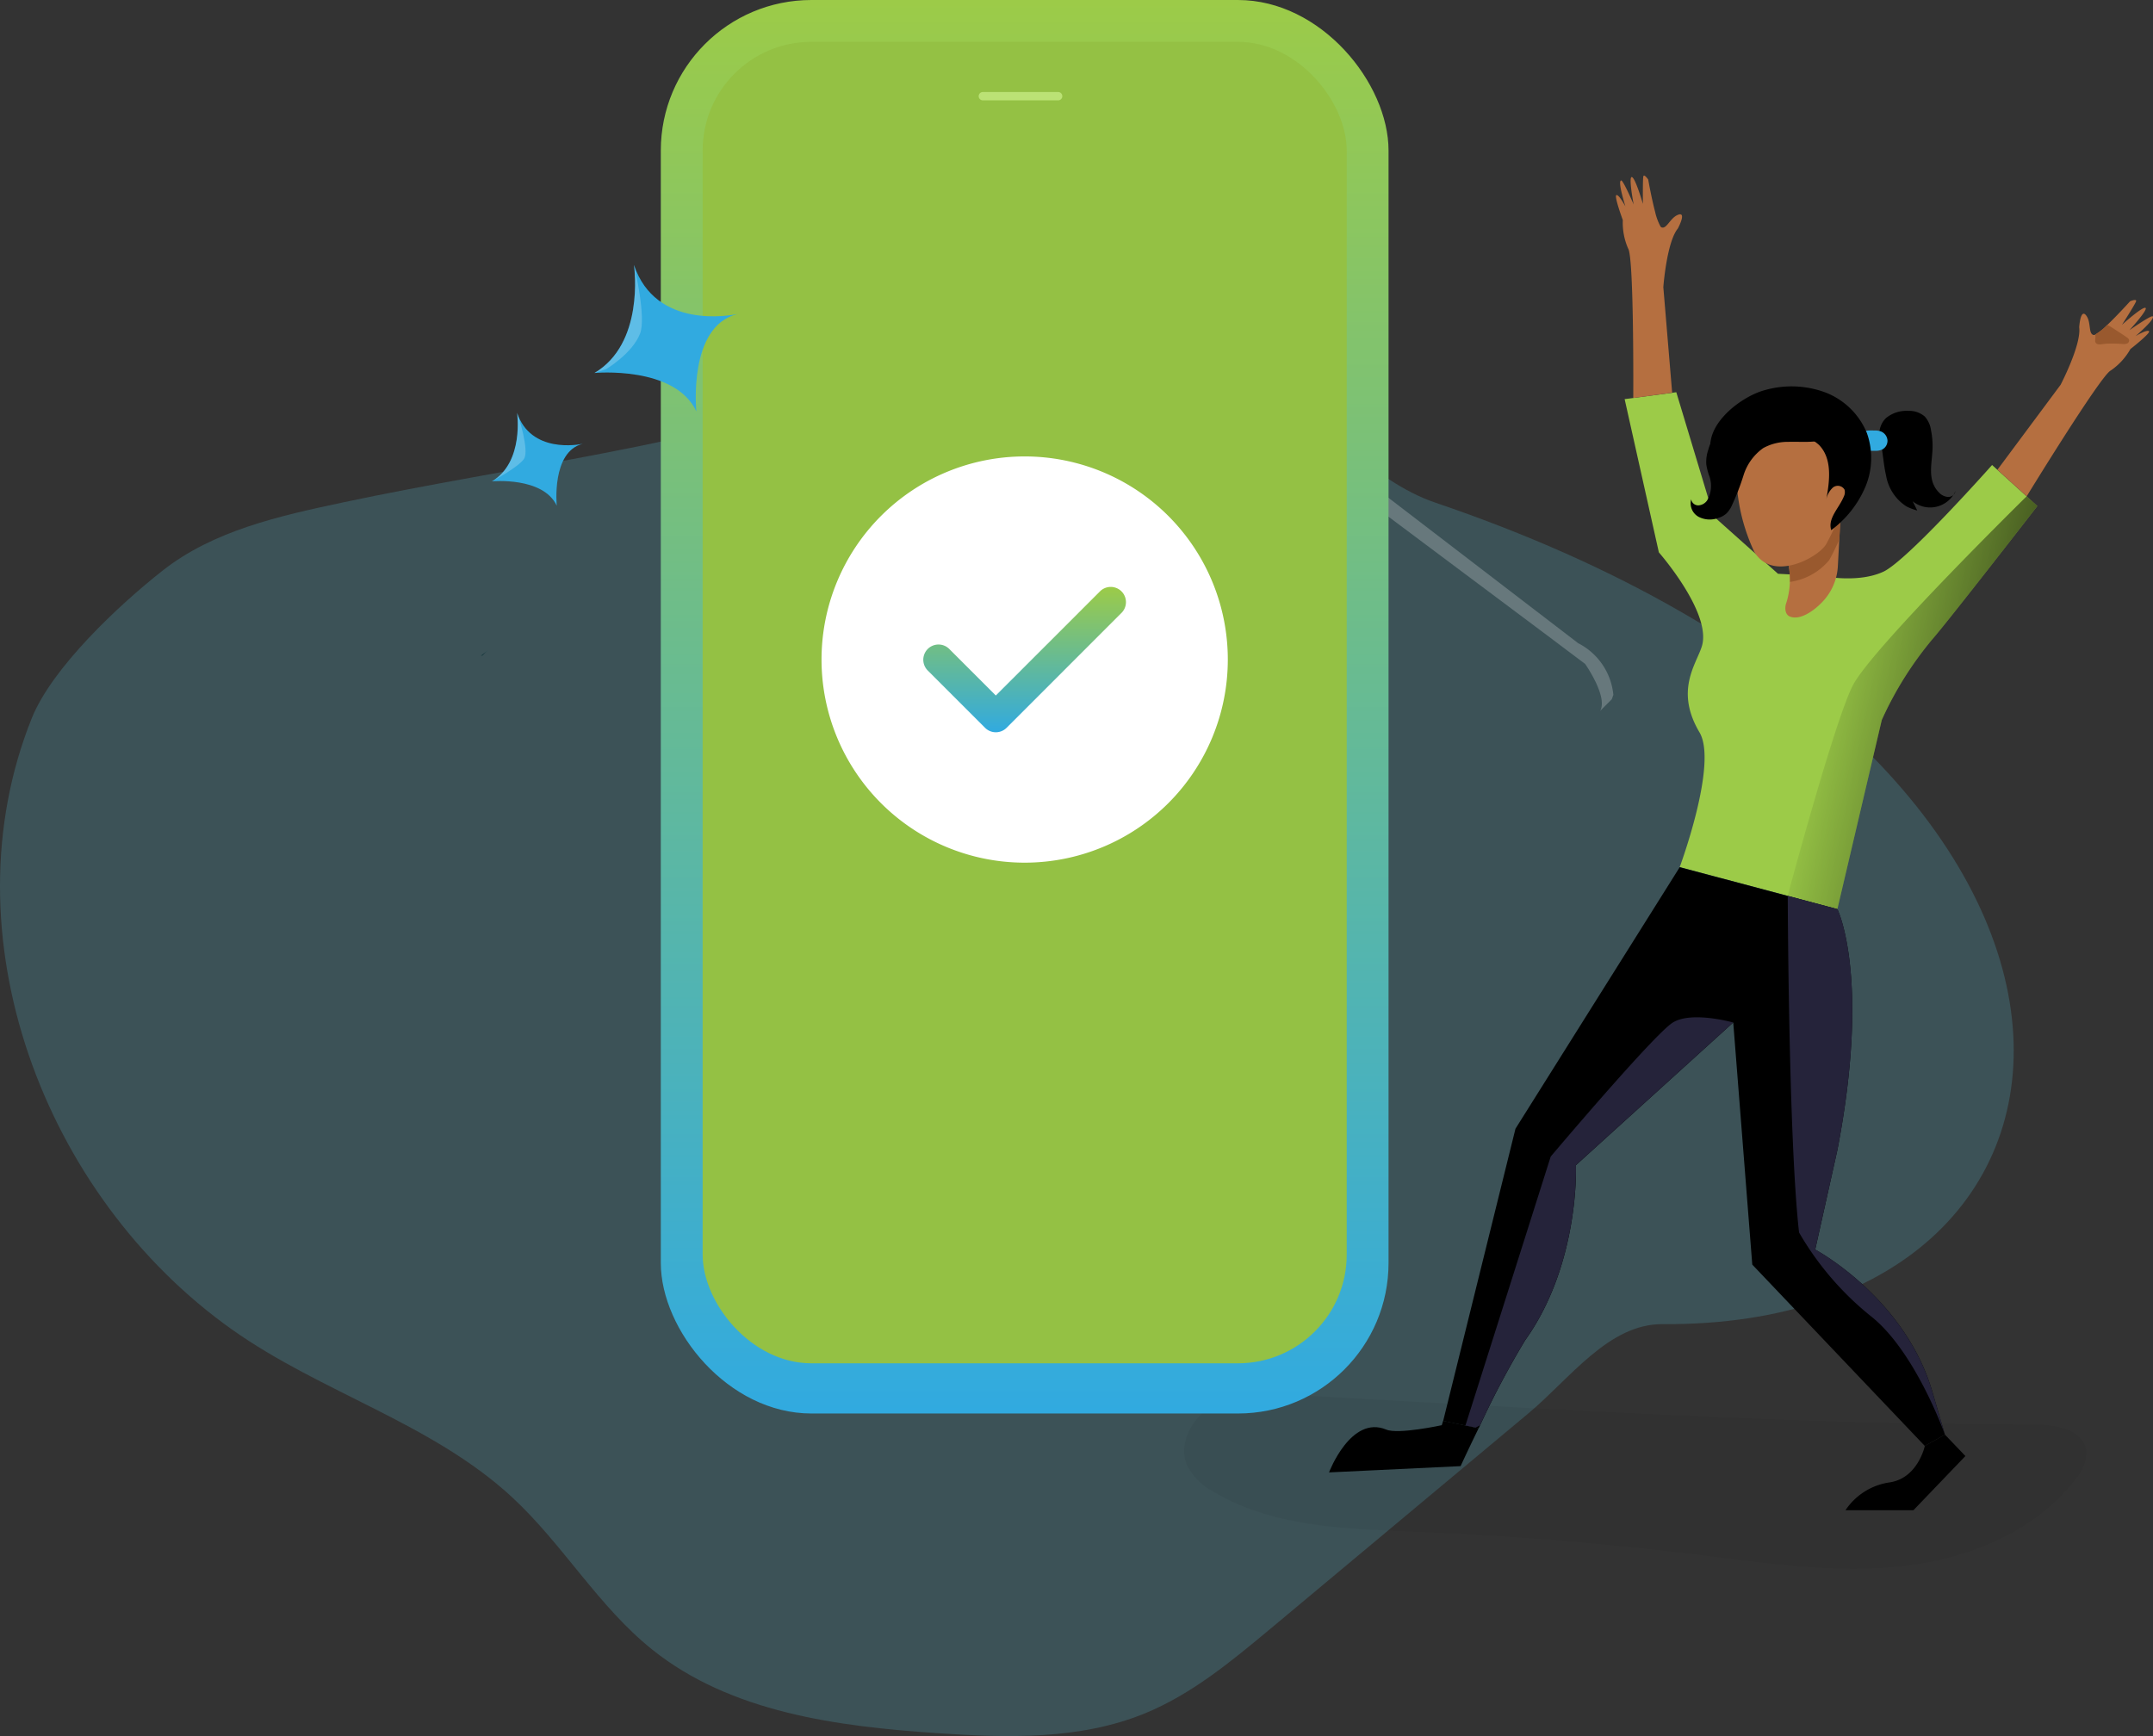 <svg xmlns="http://www.w3.org/2000/svg" xmlns:xlink="http://www.w3.org/1999/xlink" width="257.39" height="207.564" viewBox="0 0 257.39 207.564">
  <rect x="0" y="0" width="257.39" height="207.564" fill="#333333" stroke="none"/>
  <defs>
    <linearGradient id="linear-gradient" x1="0.046" y1="2.121" x2="1.153" y2="-1.808" gradientUnits="objectBoundingBox">
      <stop offset="0.36" stop-color="#00272e"/>
      <stop offset="0.75" stop-color="#3f80a1" stop-opacity="0.251"/>
      <stop offset="1" stop-color="#69b9eb" stop-opacity="0"/>
    </linearGradient>
    <linearGradient id="linear-gradient-2" x1="0.901" y1="0.631" x2="0.107" y2="0.354" gradientUnits="objectBoundingBox">
      <stop offset="0"/>
      <stop offset="0.98" stop-opacity="0"/>
    </linearGradient>
    <linearGradient id="linear-gradient-3" x1="0.5" x2="0.5" y2="1" gradientUnits="objectBoundingBox">
      <stop offset="0" stop-color="#9ccb48"/>
      <stop offset="1" stop-color="#31aae0"/>
    </linearGradient>
  </defs>
  <g id="Group_23446" data-name="Group 23446" transform="translate(-66 -338)">
    <g id="new-messages" transform="translate(65.997 359.003)">
      <path id="Path_17164" data-name="Path 17164" d="M41.364,83.582c-7.606,1.613-15.513,3.363-21.619,8.178C14.588,95.823,6.554,103.323,4.12,109.416-6.193,135.157,5.467,166.479,28.1,182.5c10.644,7.534,23.909,11.181,33.475,20.05,6.05,5.609,10.288,13.034,16.725,18.191,9.406,7.528,22.106,9.194,34.125,10,8.35.566,17.025.809,24.772-2.366,5.6-2.294,10.344-6.228,15-10.106l30.847-25.759c4.956-4.134,9.591-10.719,16.044-10.675,58.081.416,62-67.938-27.144-98.213-7.856-2.669-13.244-10.088-20.625-13.891-15.247-7.859-32.794-5.313-48.172.125C83.62,76.776,61.626,79.273,41.364,83.582Z" transform="translate(-0.33 -44.521)" fill="#68e1fd" opacity="0.18"/>
      <path id="Path_17165" data-name="Path 17165" d="M555.235,469.818c2.431.041,5.563.647,5.938,3.047a4.759,4.759,0,0,1-1.287,3.475c-4.847,6.334-12.878,9.538-20.8,10.4s-15.912-.344-23.825-1.319q-17.15-2.119-34.438-2.812c-8.194-.331-16.812-.538-23.869-4.713a7.508,7.508,0,0,1-3.225-3.125c-1.25-2.759.725-6.119,3.438-7.459s5.9-1.209,8.925-1.047C495.794,467.862,525.479,469.818,555.235,469.818Z" transform="translate(-311.773 -320.488)" fill="#000405" opacity="0.05"/>
      <path id="Path_17166" data-name="Path 17166" d="M366.206,96.466s-10.572,13.672-12.578,15.963a41.924,41.924,0,0,0-6.019,9.622L342.3,144.657l-5.938-1.584-12.909-3.438s4.588-12.356,2.366-16.106c-2.962-5-.4-8.125.275-10.272,1.25-3.978-5.134-11.25-5.134-11.25l-4.091-18.322,6.175-.825,4.481,14.853,7.678,6.853,5.469.291s4.125.85,7.125-.537c2.869-1.331,13-12.759,13-12.759l4.134,3.75Z" transform="translate(-122.641 -56.968)" fill="#9ccb48"/>
      <path id="Path_17169" data-name="Path 17169" d="M185.391,181a7.815,7.815,0,0,0-.9.828h-.181Z" transform="translate(-126.814 -124.439)" opacity="0.61" fill="url(#linear-gradient)"/>
      <path id="Path_17177" data-name="Path 17177" d="M720.152,90.825a3.862,3.862,0,0,1,2.675-.844,2.812,2.812,0,0,1,1.938.669,3.087,3.087,0,0,1,.756,1.666,9.56,9.56,0,0,1,.172,2.331c-.069,1.434-.441,2.953.178,4.25a3.04,3.04,0,0,0,.587.831,1.635,1.635,0,0,0,1.088.541.872.872,0,0,0,.894-.7,3.319,3.319,0,0,1-5.112,1.222l.544,1.1a6.335,6.335,0,0,1-1.3-.494,5.462,5.462,0,0,1-2.425-3.669c-.313-1.359-.375-2.763-.669-4.128A2.656,2.656,0,0,1,720.152,90.825Z" transform="translate(-494.662 -61.858)"/>
      <path id="Path_17178" data-name="Path 17178" d="M717.292,97.491a2.187,2.187,0,0,1,.794.122,1.25,1.25,0,0,1,.766,1.047,1.181,1.181,0,0,1-.65,1.116,1.981,1.981,0,0,1-.844.147c-.263,0-.528,0-.791-.025a.459.459,0,0,1-.216-.053.475.475,0,0,1-.147-.209,4.728,4.728,0,0,1-.384-1.072C715.6,97.413,716.379,97.482,717.292,97.491Z" transform="translate(-493.201 -67.024)" fill="#31aae0"/>
      <path id="Path_17179" data-name="Path 17179" d="M689.9,132.61s-.05.9-.112,2.078c-.053.991-.119,2.188-.172,3.181a6.685,6.685,0,0,1-2.022,4.438c-.706.722-2.391,2.069-3.675,1.591-.625-.231-.647-1.019-.516-1.491a9.253,9.253,0,0,0,.478-2.666,9.353,9.353,0,0,0-.2-2.187C682.883,135.544,689.9,132.61,689.9,132.61Z" transform="translate(-469.899 -91.171)" fill="#b56f40"/>
      <path id="Path_17180" data-name="Path 17180" d="M690.541,132.61s-.05.9-.112,2.078c-.494,1.1-.956,2-1.209,2.444a7.432,7.432,0,0,1-4.687,2.609,9.35,9.35,0,0,0-.2-2.187C683.519,135.544,690.541,132.61,690.541,132.61Z" transform="translate(-470.535 -91.171)" fill="#99592e"/>
      <path id="Path_17181" data-name="Path 17181" d="M670.892,94.309a6.716,6.716,0,0,0-6.25,7.584,22.712,22.712,0,0,0,2.069,7.881c2.187,3.75,7.731.666,8.609-.878s4.247-8.506,2.831-10.478C677.177,97.087,674.474,94.165,670.892,94.309Z" transform="translate(-457.002 -64.836)" fill="#b56f40"/>
      <path id="Path_17182" data-name="Path 17182" d="M664.267,81.1a11.631,11.631,0,0,1,7.169.209,8.759,8.759,0,0,1,5.1,4.909,8.928,8.928,0,0,1-.2,6.469,12.637,12.637,0,0,1-4.062,5.134c-.459-1.406.956-2.656,1.506-4.028a1.134,1.134,0,0,0,.078-.819.932.932,0,0,0-1.4-.234,2.675,2.675,0,0,0-.784,1.412c.422-2.234.734-4.859-.847-6.5a5.17,5.17,0,0,0-3.7-1.344,9.062,9.062,0,0,0-6.622,2.847c-.5.534-1.2,1.191-1.834.822a1.251,1.251,0,0,1-.444-.541C656.358,85.75,661.258,81.928,664.267,81.1Z" transform="translate(-453.345 -55.44)"/>
      <path id="Path_17183" data-name="Path 17183" d="M659.887,92.59a12.319,12.319,0,0,0-4.9-1.25,6.077,6.077,0,0,0-4.578,1.85,6.428,6.428,0,0,0-1.25,2.428,4.374,4.374,0,0,0-.219,1.731,7.468,7.468,0,0,0,.312,1.25,3.452,3.452,0,0,1-.222,3.038,1.369,1.369,0,0,1-1.044.581.85.85,0,0,1-.856-.728,1.84,1.84,0,0,0,.891,2.1,2.925,2.925,0,0,0,2.4.116,2.6,2.6,0,0,0,.884-.484,3.043,3.043,0,0,0,.625-.859,29.121,29.121,0,0,0,1.469-3.778,6.26,6.26,0,0,1,2.347-3.219,6.063,6.063,0,0,1,2.981-.741c1.034-.034,2.075.05,3.106-.044s.284-.706-.159-1.028A9.855,9.855,0,0,0,659.887,92.59Z" transform="translate(-444.946 -62.798)"/>
      <path id="Path_17184" data-name="Path 17184" d="M782.565,51.286c.266.206-2.222,2.144-2.222,2.144A7.657,7.657,0,0,1,778,55.989c-1.181.556-10.056,15.047-10.056,15.047l-3.5-3.175L772,57.7s2.5-4.791,2.222-6.875c0,0,.15-2.463.9-1.319.531.816.191,2.1.819,2.238a.341.341,0,0,0,.2-.044,7.069,7.069,0,0,0,1.422-1.137c1.25-1.191,2.744-2.847,2.744-2.847s.819-.347.716,0-1.606,2.688-1.691,2.813c.141-.128,2.447-2.187,2.812-2.028s-1.787,2.531-1.913,2.669c.134-.094,2.594-1.806,2.778-1.653.347.291-1.875,2.219-2.059,2.366C781.09,51.8,782.312,51.086,782.565,51.286Z" transform="translate(-525.653 -32.697)" fill="#b56f40"/>
      <path id="Path_17185" data-name="Path 17185" d="M805.647,59.366a1.25,1.25,0,0,1-.578.047,15.939,15.939,0,0,0-1.894-.031c-.425.019-1.3.313-1.325-.347,0-.175.044-.347.034-.522a1.4,1.4,0,0,0-.031-.225,7.073,7.073,0,0,0,1.422-1.138,2.071,2.071,0,0,1,.537.272q.625.4,1.231.8c.219.144.438.287.647.444a.563.563,0,0,1,.213.241.4.4,0,0,1-.256.462Z" transform="translate(-551.372 -39.292)" fill="#99592e"/>
      <path id="Path_17186" data-name="Path 17186" d="M618.588,2.317c-.338.037.756,2.994.756,2.994a7.657,7.657,0,0,0,.641,3.409c.709,1.094.609,17.859.609,17.859l4.65-.625-1.056-12.628s.4-5.388,1.738-7.009c0,0,1.169-2.172-.072-1.6-.881.413-1.272,1.681-1.875,1.469a.331.331,0,0,1-.147-.144,6.874,6.874,0,0,1-.625-1.716c-.441-1.672-.828-3.866-.828-3.866s-.5-.719-.581-.372-.053,3.125-.05,3.284c-.053-.178-.922-3.153-1.328-3.206s.184,3.094.222,3.275c-.069-.15-1.25-2.9-1.494-2.869-.447.066.441,2.884.506,3.094C619.566,3.533,618.907,2.286,618.588,2.317Z" transform="translate(-425.335 0)" fill="#b56f40"/>
      <path id="Path_17188" data-name="Path 17188" d="M526.648,477.278c-1.25,2.553-2.159,4.538-2.159,4.538l-15.728.75s2.606-6.9,6.847-5.116c1.434.6,6.631-.528,6.631-.528l.163-.522Z" transform="translate(-349.873 -327.526)"/>
      <path id="Path_17189" data-name="Path 17189" d="M612.408,332.424,610,333.774l-20.625-21.681L587.1,283.149l-18.806,17.059s.5,11.747-6.072,20.938a103.6,103.6,0,0,0-5.387,10.169c-.056.116-.113.234-.166.35l-.353-.072-1.228-.256-2.666-.55,8.644-34.938L580.7,264.58l12.909,3.438,5.938,1.584s4.006,8.028,0,28.806L596.9,310.3s10.706,5.709,14.006,17l1.5,5.112Z" transform="translate(-379.889 -181.9)"/>
      <path id="Path_17190" data-name="Path 17190" d="M718.228,481.68l2.447,2.559-6.209,6.475H706.34a7.65,7.65,0,0,1,5.194-3.312c3.462-.453,4.291-4.375,4.291-4.375Z" transform="translate(-485.709 -331.156)"/>
      <path id="Path_17194" data-name="Path 17194" d="M461.938,76.245l-.187.525-1.4,1.4c.981-1.694-1.791-5.625-1.791-5.625l-1.106-.828-3.322-2.5L391.21,22.144l2-1.534,64.522,49.46A7.769,7.769,0,0,1,461.938,76.245Z" transform="translate(-269.058 -14.171)" fill="#fff" opacity="0.22"/>
      <path id="Path_17195" data-name="Path 17195" d="M714.067,123.849s-10.572,13.672-12.578,15.963a41.925,41.925,0,0,0-6.019,9.622l-5.313,22.606-5.937-1.584s5.544-20.728,7.772-25.128,20.794-22.638,20.794-22.638Z" transform="translate(-470.502 -84.351)" opacity="0.61" fill="url(#linear-gradient-2)"/>
      <path id="Path_17196" data-name="Path 17196" d="M618.269,339.953c-.109-.312-3.638-10.113-8.934-14.222a35.827,35.827,0,0,1-8.5-9.938c-1.266-11.063-1.353-40.253-1.353-40.253l5.938,1.584s4.006,8.028,0,28.806l-2.656,11.894s10.706,5.722,14.006,17.016Zm-44.113-32.216s.5,11.747-6.072,20.938a103.572,103.572,0,0,0-5.388,10.169l-.519.278-1.228-.256h0l10.194-32.153s12.347-14.628,14.606-16.028,7.213,0,7.213,0Z" transform="translate(-385.754 -189.435)" fill="#25233a"/>
    </g>
    <g id="Group_23445" data-name="Group 23445" transform="translate(12700 16)">
      <rect id="Rectangle_3955" data-name="Rectangle 3955" width="87" height="169" rx="18" transform="translate(-12555 322)" fill="url(#linear-gradient-3)"/>
      <rect id="Rectangle_3956" data-name="Rectangle 3956" width="77" height="158" rx="13" transform="translate(-12550 327)" fill="#94c144"/>
      <g id="tick-circle" transform="translate(-13288.643 183.715)">
        <path id="Vector" d="M48.57,24.285A24.285,24.285,0,1,1,24.285,0,24.285,24.285,0,0,1,48.57,24.285Z" transform="translate(752.857 192.857)" fill="#fff"/>
        <path id="Vector-2" data-name="Vector" d="M8.688,17.406A1.82,1.82,0,0,1,7.4,16.872L.528,10A1.82,1.82,0,0,1,3.1,7.425l5.586,5.586L21.171.528A1.82,1.82,0,0,1,23.745,3.1L9.975,16.872A1.82,1.82,0,0,1,8.688,17.406Z" transform="translate(765.006 208.43)" fill="url(#linear-gradient-3)"/>
        <path id="Vector-3" data-name="Vector" d="M0,0H58.284V58.284H0Z" transform="translate(748 188)" fill="none" opacity="0"/>
      </g>
      <line id="Line_183" data-name="Line 183" x2="9" transform="translate(-12516.5 333.5)" fill="none" stroke="#bbe275" stroke-linecap="round" stroke-width="1"/>
    </g>
    <path id="Path_31753" data-name="Path 31753" d="M196.968,51.659c-2.562-5.5-12.188-4.594-12.188-4.594,5.938-3.5,4.8-12.4,4.728-12.925h0c2.6,7.756,11.563,6.044,12.366,5.875C195.921,41.484,196.968,51.659,196.968,51.659ZM180.28,62.937c-1.628-3.494-7.75-2.919-7.75-2.919h0c3.875-2.3,3-8.231,3-8.231v.034c1.662,4.9,7.35,3.816,7.856,3.709C179.614,56.468,180.28,62.937,180.28,62.937Z" transform="translate(-47.719 335.53)" fill="#31aae0"/>
    <path id="Path_31754" data-name="Path 31754" d="M186.186,46.615l-1.372.45c5.938-3.5,4.8-12.4,4.728-12.925.094.422,1.475,6.294.722,8.222C189.323,44.771,186.186,46.615,186.186,46.615Zm-9.812,10.744c-.725,1-3.606,2.55-3.8,2.653,3.875-2.3,3-8.231,3-8.231v.034C175.72,52.221,177.079,56.378,176.373,57.359Z" transform="translate(-47.746 335.53)" fill="#fff" opacity="0.22"/>
  </g>
</svg>

